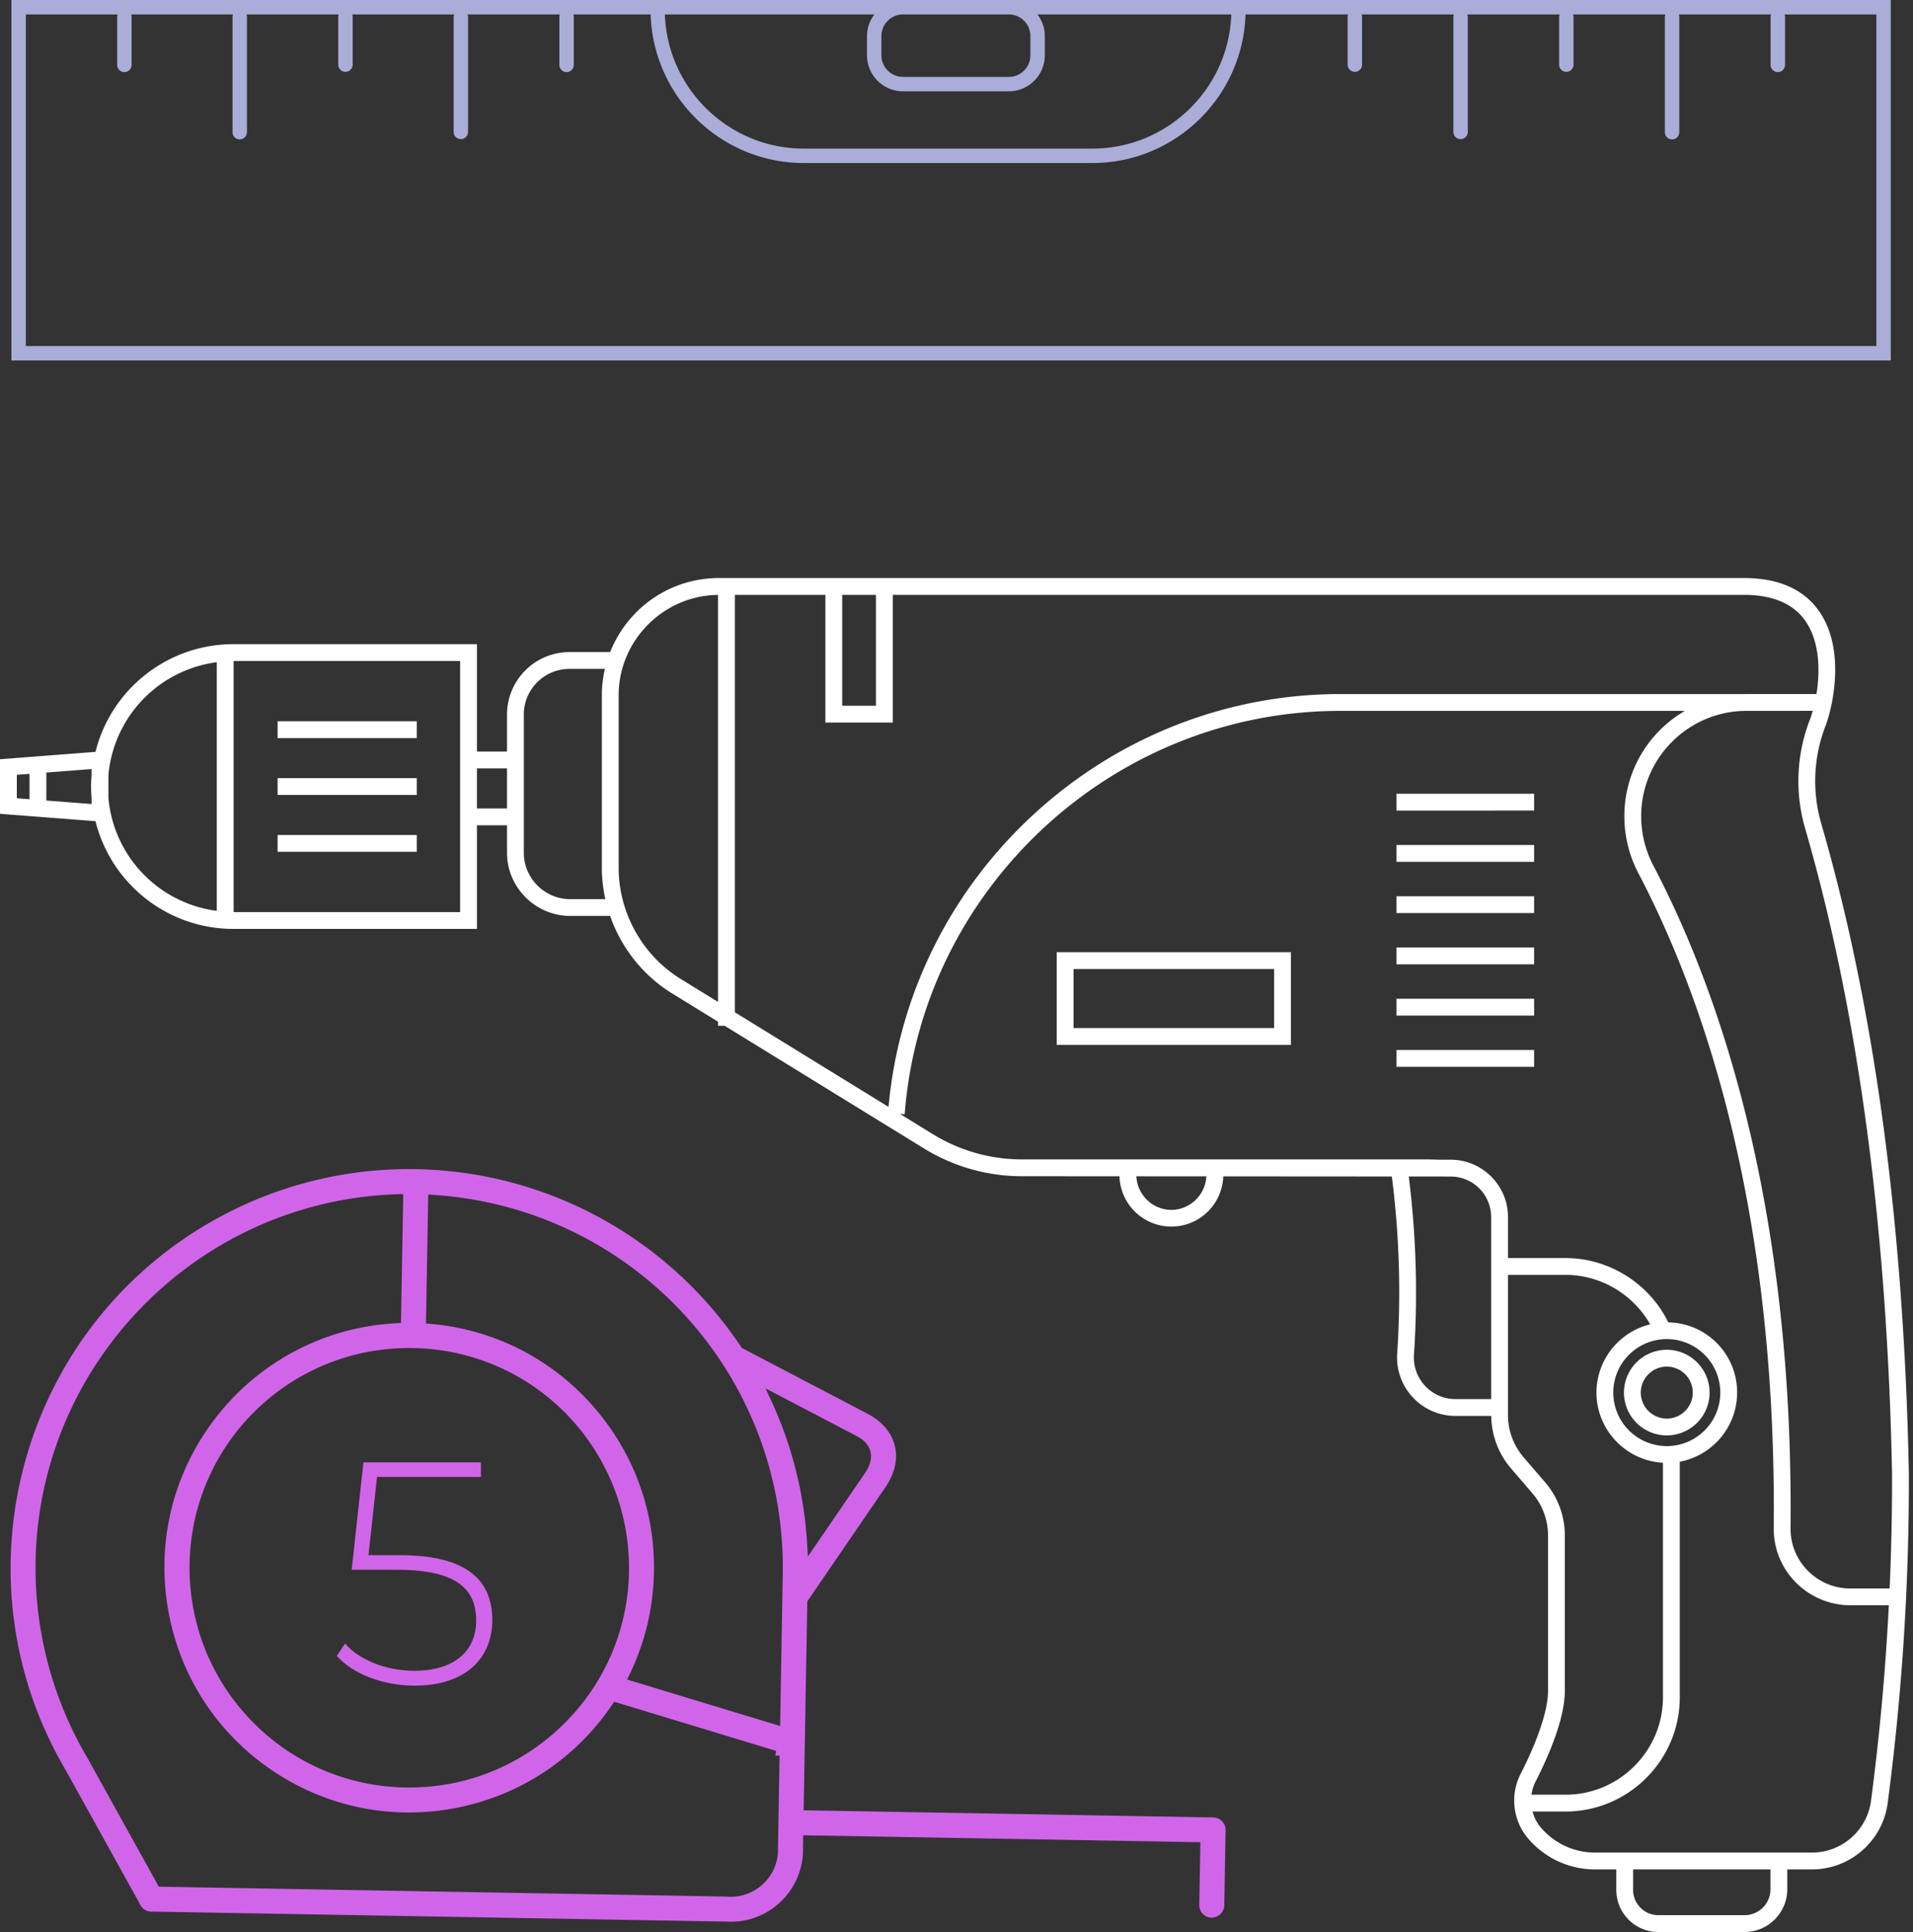 <svg width="200" height="202" xmlns="http://www.w3.org/2000/svg"><rect width="100%" height="100%" fill="#333333" stroke="none"/><path d="M80.658 146.504l-.616-1.338 9.557 5c.951.495 1.287 1.14 1.4 1.594.172.684-.016 1.454-.543 2.226l-5.992 8.756-.09-1.461a41.222 41.222 0 00-3.716-14.777zm.903 33.958l-15.998-4.857.256-.53a25.496 25.496 0 002.456-8.91c.598-6.815-1.494-13.454-5.89-18.695-4.395-5.242-10.57-8.458-17.383-9.056l-.468-.04.237-13.48.525.035c20.854 1.346 36.905 18.768 36.54 39.662zm-.225 12.741a4.916 4.916 0 01-1.775 3.967 4.915 4.915 0 01-3.616 1.126l-59.342-1.034-7.441-13.42a39.181 39.181 0 01-5.428-18.722c-.652-21.548 16.348-39.608 37.895-40.26l.528-.015-.237 13.48-.468.024A25.487 25.487 0 0025 145.5a25.6 25.6 0 00-3.416 4.07c-3.828 5.665-5.221 12.482-3.922 19.195 1.3 6.713 5.135 12.518 10.8 16.346 5.665 3.826 12.482 5.22 19.195 3.92 6.712-1.3 12.517-5.135 16.345-10.8l.208-.307 16.941 5.143-.095.482.447.008zm-22.025-45.259a23.069 23.069 0 016.45 16.367 22.827 22.827 0 01-7.01 16.125c-4.316 4.17-9.968 6.454-15.955 6.454a22.827 22.827 0 01-16.536-7.013c-8.805-9.113-8.554-23.689.559-32.493 9.113-8.803 23.69-8.552 32.492.56zm67.536 42.08l-42.828-.75.381-21.84 8.166-11.931c.99-1.45 1.329-2.956.978-4.356-.349-1.393-1.352-2.557-2.9-3.364l-13.09-6.851-.072-.107a41.73 41.73 0 00-33.976-18.585 41.62 41.62 0 00-21.845 5.741C1.845 139.628-4.8 165.225 6.848 185.041l7.7 13.889c.246.642.819.998 1.43.938l59.96 1.044c.22.012.417.016.614.013 4.156-.076 7.475-3.519 7.4-7.675l.023-1.363 41.52.727-.113 6.559a1.3 1.3 0 00.366.93 1.3 1.3 0 00.917.4c.682 0 1.317-.563 1.33-1.284l.136-7.865a1.307 1.307 0 00-1.284-1.33z" fill="#d165e9"/><path d="M196.169 36.18H2.702V1.509h9.6a.727.727 0 00-.052.251v5.025a.754.754 0 001.508 0V1.76a.752.752 0 00-.05-.251h10.654a.727.727 0 00-.052.251v12.06a.754.754 0 001.508 0V1.76a.752.752 0 00-.05-.251h9.649a.728.728 0 00-.051.251v5.025a.754.754 0 001.507 0V1.76a.75.75 0 00-.05-.251h10.654a.728.728 0 00-.051.251v12.06a.754.754 0 001.507 0V1.76a.752.752 0 00-.05-.251h9.65a.727.727 0 00-.052.251v5.025a.754.754 0 001.508 0V1.76a.752.752 0 00-.05-.251h8.082c.275 8.61 7.346 15.536 16.022 15.538h30.15c8.679 0 15.752-6.925 16.027-15.538h10.724a.727.727 0 00-.051.251v5.025a.754.754 0 001.507 0V1.76a.752.752 0 00-.05-.251h9.649a.728.728 0 00-.051.251v12.06a.754.754 0 001.507 0V1.76a.75.75 0 00-.05-.251h9.65a.727.727 0 00-.052.251v5.025a.754.754 0 001.507 0V1.76a.752.752 0 00-.05-.251h9.65a.728.728 0 00-.052.251v12.06a.754.754 0 001.508 0V1.76a.75.75 0 00-.05-.251h9.649a.727.727 0 00-.052.251v5.025a.754.754 0 001.508 0V1.76a.752.752 0 00-.05-.251h9.598zM91.414 1.509a3.733 3.733 0 00-.772 2.261v2.01a3.773 3.773 0 003.768 3.769h11.056a3.773 3.773 0 003.768-3.769V3.77c0-.851-.294-1.63-.772-2.261h20.268c-.272 7.784-6.689 14.03-14.537 14.03h-30.15c-7.845-.001-14.26-6.248-14.532-14.03zm14.052 0a2.264 2.264 0 012.261 2.261v2.01a2.263 2.263 0 01-2.261 2.261H94.41a2.264 2.264 0 01-2.26-2.26V3.768a2.265 2.265 0 012.26-2.261zM1.195 0v37.688h196.481V0z" fill="#a9add8"/><path d="M174.258 148.32a2.72 2.72 0 01-2.717-2.717 2.72 2.72 0 012.717-2.717 2.72 2.72 0 012.718 2.717 2.72 2.72 0 01-2.718 2.718zm0-7.193a4.481 4.481 0 00-4.476 4.476 4.481 4.481 0 004.476 4.477 4.481 4.481 0 004.477-4.477 4.481 4.481 0 00-4.477-4.476z" fill="#fff"/><g><path d="M197.556 166.082h-4.14a6.203 6.203 0 01-4.405-1.85 6.196 6.196 0 01-1.813-4.419c.336-34.025-7.603-56.45-14.323-69.272a11.066 11.066 0 01-1.293-5.16 10.96 10.96 0 013.215-7.81 10.965 10.965 0 017.714-3.245l7.01-.004-.049.162c-.091.307-.182.576-.268.801a17.752 17.752 0 00-.493 11.29c5.537 19.075 8.598 41.8 9.099 67.539a256.11 256.11 0 01-.248 11.848zm-.09 1.891a256.642 256.642 0 01-1.851 20.275 6.238 6.238 0 01-6.179 5.45h-22.67a7.43 7.43 0 01-5.764-2.726 4.343 4.343 0 01-.73-1.406l-.052-.163h3.49c6.547-.019 11.888-5.362 11.908-11.91v-24.662l.1-.02a7.374 7.374 0 005.895-7.208 7.317 7.317 0 00-7.125-7.341l-.074-.002-.033-.068c-1.995-4.03-6.185-6.643-10.673-6.655h-6.05v-4.313c-.01-3.283-2.691-5.961-5.977-5.971h-1.23l-1.05-.03H106.86a17.8 17.8 0 01-9.339-2.645l-3.432-2.113.494.037c1.805-23.588 21.716-42.103 45.384-42.176h36.168l-.365.233a12.706 12.706 0 00-5.946 10.826c.004 2.079.522 4.146 1.498 5.978 6.624 12.64 14.45 34.774 14.118 68.438a7.931 7.931 0 002.33 5.668 8.026 8.026 0 005.694 2.371h4.01zm-12.369 29.61a2.707 2.707 0 01-2.696 2.658h-9.02c-.706 0-1.369-.275-1.868-.775-.501-.5-.775-1.163-.775-1.871v-2.138h14.36zm-10.838-57.575a5.602 5.602 0 015.595 5.595 5.6 5.6 0 01-5.595 5.595 5.601 5.601 0 01-5.595-5.595 5.601 5.601 0 015.595-5.595zm-14.124 47.489c.08-.452.225-.88.43-1.273 1.386-2.725 3.036-6.578 3.036-9.45v-16.231c0-2.036-.73-4.01-2.055-5.555l-2.257-2.623a6.78 6.78 0 01-1.632-4.41v-14.66h6.048c3.563.01 6.91 1.937 8.733 5.027l.085.143-.16.042a7.363 7.363 0 00-5.457 7.096c0 3.84 3.002 7.059 6.836 7.328l.117.008v24.552c-.017 5.582-4.57 10.137-10.15 10.153h-3.601zm-4.236-41.213h-3.715a4.33 4.33 0 01-3.282-1.481 4.329 4.329 0 01-1.076-3.154 97.324 97.324 0 00-.525-18.5l-.017-.14 4.394.002a4.24 4.24 0 014.22 4.216zm-29.79-23.153c-.16 1.889-1.762 3.368-3.646 3.368-1.888 0-3.489-1.481-3.647-3.373l-.01-.137 7.315.005zm-33.214-7.399l-.17-.106-15.897-9.786V62.195h9.464v13.353h7.045V62.195h88.987c3.022 0 5.192.93 6.452 2.766 1.638 2.387 1.423 5.721 1.15 7.497l-.017.106h-7.321a1.237 1.237 0 01-.078.004h-42.547c-11.74.036-23.027 4.465-31.783 12.474-8.741 7.996-14.164 18.823-15.266 30.488zM88.05 62.195h3.527V73.79h-3.527zm-12.982 42.562l-3.892-2.396c-4.007-2.466-6.496-6.92-6.496-11.625V72.648c.016-5.64 4.62-10.325 10.26-10.443l.128-.003zM59.546 94.01c-2.642-.037-4.787-2.217-4.782-4.86V74.704c0-2.629 2.14-4.769 4.77-4.769h3.704l-.033.153c-.185.853-.28 1.713-.283 2.557v18.09c0 1.028.112 2.079.33 3.12l.032.153zm-6.54-9.482h-3.143V80.34h3.143zm-4.902 10.837h-23.68V69.107h23.68zm-25.439-.128l-.145-.021a13.068 13.068 0 01-11.185-11.777l-.001-2.393A13.071 13.071 0 0122.52 69.257l.145-.021zM9.575 83.418v.646l-4.73-.365v-2.926l4.73-.365v.646c-.032.397-.06.786-.06 1.182 0 .396.028.785.06 1.182zm-6.49.145L1.76 83.46v-2.45l1.326-.102zm187.316 2.522a15.99 15.99 0 01.443-10.166c.76-1.967 2.128-7.951-.618-11.953-1.607-2.343-4.265-3.53-7.902-3.53H75.13c-4.982.014-9.42 3.022-11.306 7.663l-.032.079h-4.257a6.536 6.536 0 00-6.528 6.527v3.876h-3.143V67.349h-25.46c-6.782 0-12.705 4.596-14.402 11.177l-.022.087-9.98.77v5.705l9.98.771.023.087c1.697 6.581 7.619 11.177 14.4 11.177h25.461V86.286h3.143v2.86c-.007 3.601 2.922 6.571 6.53 6.621h4.25l.029.084c1.186 3.338 3.472 6.182 6.44 8.009l4.814 2.963v.427h.693l.03.019 20.806 12.807a19.55 19.55 0 0010.26 2.905l10.177.007.007.12a5.428 5.428 0 0010.84.007l.008-.119 17.624.012.014.11c.505 4.01.76 8.046.756 11.996 0 2.172-.072 4.332-.213 6.418a6.077 6.077 0 001.512 4.43 6.075 6.075 0 004.6 2.08h3.723l.003.123a8.555 8.555 0 002.047 5.345l2.255 2.624a6.783 6.783 0 011.631 4.41v16.23c0 1.97-1.008 5.04-2.839 8.643a6.145 6.145 0 00.63 6.658 9.2 9.2 0 007.133 3.382h2.213v2.141c0 1.176.458 2.281 1.29 3.113A4.373 4.373 0 00173.38 202h9.012c2.433 0 4.43-1.977 4.463-4.407v-2.136h2.575c4.022 0 7.428-3.003 7.928-6.984a257.79 257.79 0 002.21-34.378c-.504-25.905-3.588-48.787-9.168-68.01z" fill="#fff"/><path d="M145.994 84.75V82.99h14.395v1.759z" fill="#fff"/><path d="M145.994 90.109v-1.76h14.395v1.76z" fill="#fff"/><path d="M145.994 95.467V93.71h14.395v1.758z" fill="#fff"/><path d="M145.994 100.826v-1.759h14.395v1.759z" fill="#fff"/><path d="M145.994 106.184v-1.76h14.395v1.76z" fill="#fff"/><g><path d="M145.994 111.542v-1.758h14.395v1.758z" fill="#fff"/></g><g><path d="M29.021 77.17v-1.76h14.55v1.76z" fill="#fff"/></g><g><path d="M29.021 83.116v-1.759h14.55v1.759z" fill="#fff"/></g><g><path d="M29.021 89.062v-1.758h14.55v1.758z" fill="#fff"/></g><g><path d="M112.236 101.318h20.97v6.17h-20.97zm-1.758 7.929h24.487v-9.688h-24.487z" fill="#fff"/></g></g><g><path d="M51.471 169.39c0 3.874-2.681 6.852-8.112 6.852-3.376 0-6.522-1.257-8.144-3.111l.86-1.292c1.391 1.622 4.139 2.848 7.251 2.848 4.272 0 6.457-2.152 6.457-5.232 0-3.31-2.02-5.33-8.31-5.33H36.77l1.225-11.224h12.283v1.522h-10.86l-.894 8.18h3.312c7.052 0 9.634 2.68 9.634 6.786z" fill="#d165e9"/></g></svg>